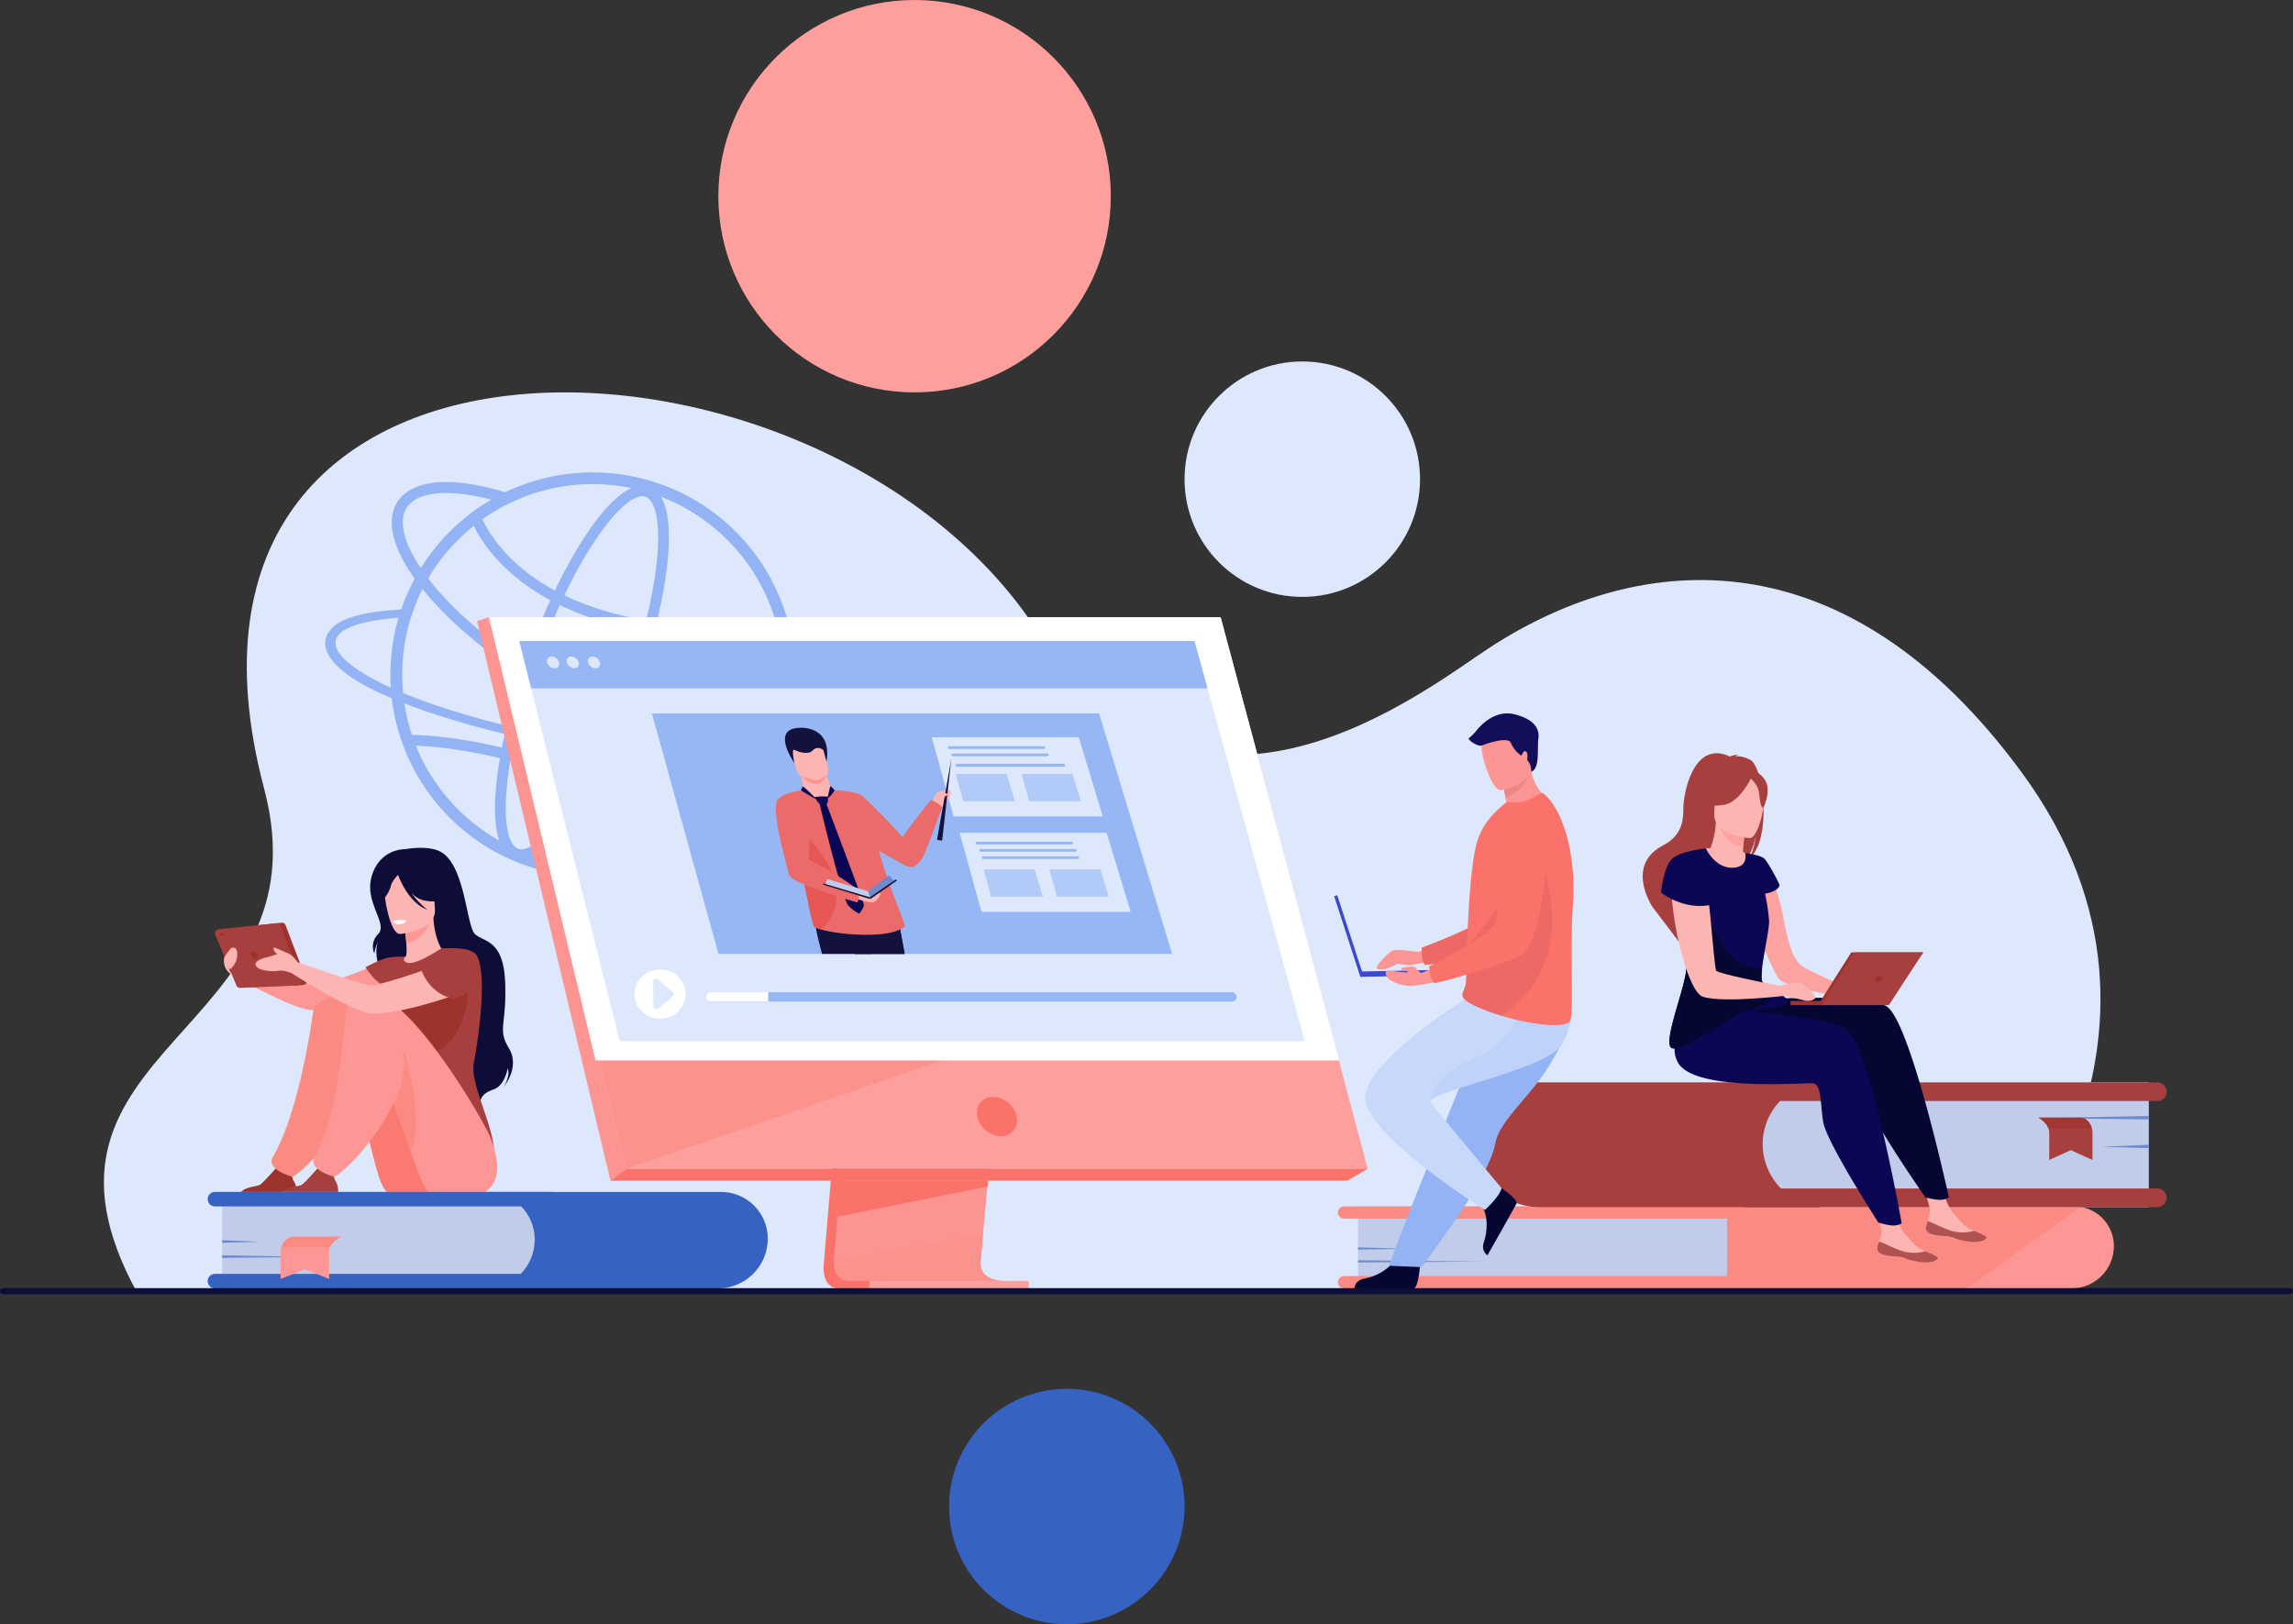 <svg xmlns="http://www.w3.org/2000/svg" xmlns:xlink="http://www.w3.org/1999/xlink" width="964" height="683" viewBox="0 0 964 683">
  <rect x="0" y="0" width="964" height="683" fill="#333333" stroke="none"/>
  <defs>
    <clipPath id="clip-path">
      <path id="Path_180" data-name="Path 180" d="M848.646,411.418H657.914l-21.6-78.066-1.653-5.987-1.414-5.1L629.93,310.29H817.917l3.637,11.973,1.545,5.1,1.823,5.987Z" transform="translate(-629.93 -310.29)" fill="none"/>
    </clipPath>
  </defs>
  <g id="Group_1" data-name="Group 1" transform="translate(-8 -228)">
    <g id="Layer_2" data-name="Layer 2" transform="translate(8 484.984)">
      <g id="Слой_2" data-name="Слой 2" transform="translate(0 -91.984)">
        <path id="Path_1" data-name="Path 1" d="M889.779,378.115s100.176-104.784,16.942-218.223C832.864,59.237,746.75,66.14,683.568,106.967c-26.91,17.4-124.3,96.439-190.333-5.978C403.176-38.669,110.848-48.263,167.76,166.621,195.305,270.6,57.512,274.388,114.246,378.337Z" transform="translate(-56.721 -0.016)" fill="#dde8fd"/>
        <g id="girl_2" data-name="girl 2" transform="translate(90.374 191.515)">
          <path id="Path_2" data-name="Path 2" d="M292.164,545s-28.115,12.248-33.218,12.025-36.547-9.572-36.547-9.572l.8,5.377s24.271,13.958,32.753,14.747c8.354.779,36.914-7.5,39.67-9.246S300.177,546.74,292.164,545Z" transform="translate(-216.013 -499.407)" fill="#fc9796"/>
          <path id="Path_3" data-name="Path 3" d="M372.806,440.722s10.372-1.974,15.538,1.8c9.357,6.835,9.859,30.39,13.365,33.9s11.96,2.01,12.713,20.174-3.368,19.674,1.54,27.784-2.075,16.22-2.075,16.22,2.859-4.473,1.631-7.7c0,0-1.192,7.125-5.716,8.8s-5.2,2.9-5.923,5.347c0,0-38.631-19.8-38.674-33.836s-7.6-27.949-3.89-34.031a13.462,13.462,0,0,0-1.857,5.492,7.239,7.239,0,0,1,1.631-8.241c3.863-3.972-4.529-12.182-3.284-21.719C358.662,448.166,363.252,440.987,372.806,440.722Z" transform="translate(-292.435 -440.206)" fill="#0d0d38"/>
          <path id="Path_4" data-name="Path 4" d="M374.89,537.386a27.043,27.043,0,0,0,9.45,4.025c14.571,3.368,20.153-8.945,22.25-17.4a12.518,12.518,0,0,0-4.938-1.519c-1.053-.126-2.175-.2-3.076-.252-1.636-1.252-4.073-6.383-4.612-14.357l-.687.183L381.8,511.2s.526,3.65.783,7.1c.2,2.7.231,5.278-.278,5.912-.9.2-1.431.322-1.431.322h0a73.926,73.926,0,0,0-5.978,12.848Z" transform="translate(-302.159 -478.436)" fill="#fdb5b4"/>
          <path id="Path_5" data-name="Path 5" d="M390.77,511.491s.526,3.646.783,7.1c6.524-.652,9.524-6.844,10.7-10.242Z" transform="translate(-311.13 -478.702)" fill="#fc9796"/>
          <path id="Path_6" data-name="Path 6" d="M377.953,489.049s15.44-.87,14.766-10.442.871-16.189-9.028-16.053-11.542,3.938-12.095,7.2S373.908,489.022,377.953,489.049Z" transform="translate(-300.257 -452.831)" fill="#fdb5b4"/>
          <path id="Path_7" data-name="Path 7" d="M368.852,461.815c2.175-3.046,4.024-2.554,5.1-1.74A10.835,10.835,0,0,1,387.97,461.3a18.4,18.4,0,0,0,6.782,10.411s-2.684,1.936-9.284.735a11.04,11.04,0,0,1-5.508-3.246,36.077,36.077,0,0,0,6.73,7.1c-8-3.024-11.878-13.564-12.269-14.68-.871.913-2.611,2.884-3.046,4.722-.591,2.5-3.154,6.413-4.636,6.348C366.742,472.688,365.589,466.4,368.852,461.815Z" transform="translate(-297.443 -450.279)" fill="#0d0d38"/>
          <path id="Path_8" data-name="Path 8" d="M398.763,585.332c1.4-7.125,5.939-35.607,1.4-44.769-1.631-3.293-8.04-3.589-15.071-3.3-2.175,1.414-10.525,6.748-13.944,6.1l-.191-.044c-1.614-.4-2.219-1.536-.871-2.51a30.667,30.667,0,0,0-7.805.478c-2.441.461-9.028,3.867-9.028,3.867s3.315,5.991,8.21,8.062c-.831,7.439.4,10.72,8.123,27.905,6.524,14.523-.87,27.6-.87,27.6s38.391,30.89,38.609,15.149C407.462,612.019,396.984,594.443,398.763,585.332Z" transform="translate(-289.934 -494.987)" fill="#a83f3f"/>
          <path id="Path_9" data-name="Path 9" d="M337.726,669.078a7.136,7.136,0,0,1-5.134-3.124l-.591-.892c-4.351-6.617-6.1-26.874-15.9-48.459-2.4-5.268-10.988-6.2-13.34-12.143,0,0-5.769-19.252,11.043-19.822s45.022,53.568,45.465,59.248C359.7,649.382,370.378,672.759,337.726,669.078Z" transform="translate(-260.87 -521.795)" fill="#fa7970"/>
          <path id="Path_10" data-name="Path 10" d="M230.82,761.587h23.929s.9-3.816-.675-6.413c-1.392-2.3-.87-3.606.172-5.508a9.3,9.3,0,0,1-4.029.757,8.422,8.422,0,0,1-3.559-1.253c-1.03,1.174-5.438,6.169-6.818,7.161C238.272,757.459,231.3,757.058,230.82,761.587Z" transform="translate(-220.77 -614.748)" fill="#9e332e"/>
          <path id="Path_11" data-name="Path 11" d="M405.1,562.11s3.115,28.329-17.084,34.267-25.926-26.066-9.623-28.367A157.051,157.051,0,0,0,405.1,562.11Z" transform="translate(-298.785 -509.072)" fill="#9e332e"/>
          <path id="Path_12" data-name="Path 12" d="M279.958,589.213c-1.441,10.8-7.065,44.887-16.99,61.52-3.2,5.36,8.062,8.367,8.123,8.354,1.51-.4,4.025-2.8,5.186-3.846,8.058-7.262,24.411-27.824,24.411-44.3,0-8.036.139-23.386-5.7-27.288C291.374,581.237,280.528,584.923,279.958,589.213Z" transform="translate(-238.608 -520.808)" fill="#fb8a82"/>
          <path id="Path_13" data-name="Path 13" d="M370.571,667.041s-.871-1.235-2.432-3.576c-1.841-2.785-3.877-8.266-6.348-15.3-2.611-7.4-5.656-16.459-9.52-25.9-1.188-2.919-2.449-5.869-3.789-8.815-2.393-5.256-8.98-4.529-11.312-10.468,0,0-9.137-20.592,7.666-21.162s48.728,55.09,50.586,60.476C397.419,648.189,407.222,672.693,370.571,667.041Z" transform="translate(-279.449 -520.201)" fill="#fc9796"/>
          <path id="Path_14" data-name="Path 14" d="M271.18,761.587h23.929s.9-3.816-.675-6.413c-1.392-2.3-.87-3.606.172-5.508a9.292,9.292,0,0,1-4.029.757,8.424,8.424,0,0,1-3.559-1.253c-1.03,1.174-5.438,6.169-6.818,7.161C278.633,757.458,271.663,757.058,271.18,761.587Z" transform="translate(-243.57 -614.748)" fill="#a83f3f"/>
          <path id="Path_15" data-name="Path 15" d="M384.64,679.985c-2.611-7.4-5.656-16.459-9.52-25.9,1.005-7.157,3.172-13.418,6.818-15.941C381.928,638.136,390.77,665.523,384.64,679.985Z" transform="translate(-302.289 -552.024)" fill="#fb8a82"/>
          <path id="Path_16" data-name="Path 16" d="M316.729,589.023c-1.441,10.8-3.48,45.653-13.392,62.285-3.2,5.36,8.062,8.367,8.123,8.354,1.51-.4,4.025-2.8,5.186-3.846,8.058-7.262,24.412-27.823,24.412-44.3,0-8.036-9.432-22.742-15.276-26.644a5.878,5.878,0,0,0-9.054,4.155Z" transform="translate(-261.414 -521.384)" fill="#fc9796"/>
          <path id="Path_17" data-name="Path 17" d="M213.991,515.189l24.5-2.611a1.584,1.584,0,0,1,1.645,1.01l8.767,23.033a1.584,1.584,0,0,1-1.414,2.14l-24.312.979a1.584,1.584,0,0,1-1.523-.97L212.7,517.355a1.58,1.58,0,0,1,1.292-2.167Z" transform="translate(-210.466 -481.086)" fill="#9e332e"/>
          <path id="Path_18" data-name="Path 18" d="M209.116,515.7l24.5-2.611a1.584,1.584,0,0,1,1.645,1.01l8.767,23.033a1.58,1.58,0,0,1-1.414,2.14l-24.329,1a1.58,1.58,0,0,1-1.523-.97l-8.919-21.415a1.584,1.584,0,0,1,1.275-2.184Z" transform="translate(-207.719 -481.374)" fill="#a83f3f"/>
          <path id="Path_19" data-name="Path 19" d="M242.021,541.887a1.007,1.007,0,0,1,.944-1.488A2.354,2.354,0,0,1,245,541.887a1.007,1.007,0,0,1-.944,1.488A2.354,2.354,0,0,1,242.021,541.887Z" transform="translate(-227.041 -496.808)" fill="#9e332e"/>
          <path id="Path_20" data-name="Path 20" d="M212.542,523.159a.5.5,0,0,1,.465-.731,1.157,1.157,0,0,1,1,.731.5.5,0,0,1-.465.731A1.157,1.157,0,0,1,212.542,523.159Z" transform="translate(-210.411 -486.655)" fill="#9e332e"/>
          <path id="Path_21" data-name="Path 21" d="M334.3,540.347s-33.936,12.5-39.057,12.244c-3.3-.166-30.707-9.8-30.707-9.8s-2.032-3.128-4.242-3.777c0,0-3.915-1.788-5.012-2.123s-.87,0-.557,1.062a3.863,3.863,0,0,0,1.353,1.514c-1.871.515-3.724,1.214-4.586,1.38-1.449.278-5.569,1.614-4.351,3.619s6.9,2.449,9.357,2.005,5.569.979,5.569.979,26.679,17.146,34.014,17.064c14.479-.166,38.914-9.054,41.672-10.8S342.309,542.087,334.3,540.347Z" transform="translate(-229.865 -494.753)" fill="#fdb5b4"/>
          <path id="Path_22" data-name="Path 22" d="M216.609,540.683s2.458-3.885,3.262-4.046c2.449-.482,2.449,2.741,1.932,4.825-.557,2.232-2.445,4.351-2.967,4.155S216.03,542.724,216.609,540.683Z" transform="translate(-212.689 -494.655)" fill="#fdb5b4"/>
          <path id="Path_23" data-name="Path 23" d="M216.441,547.77A6.524,6.524,0,0,0,219.8,554.4Z" transform="translate(-212.612 -500.972)" fill="#fdb5b4"/>
          <path id="Path_24" data-name="Path 24" d="M379.66,510.3s1.459-.579,5.569-.244c0,0-.217,1.6-3.246,1.74a2.415,2.415,0,0,1-2.323-1.5Z" transform="translate(-304.853 -479.606)" fill="#fff"/>
          <path id="Path_25" data-name="Path 25" d="M407.54,550.1s3.046,9.615,13.487,11.8c0,0,17.224-5.308,8.649-17.042C429.659,544.861,421.179,538.562,407.54,550.1Z" transform="translate(-320.603 -498.359)" fill="#a83f3f"/>
        </g>
        <path id="Path_26" data-name="Path 26" d="M382.217,162.364c0-.97,0-1.967.044-2.937a81.007,81.007,0,0,1,3.672-21.24c-1.814.065-3.564.172-5.247.278a82.666,82.666,0,0,0-3.193,17.96c-.131,1.814-.2,3.629-.217,5.46v.474c0,1.836.065,3.672.172,5.482,1.662.779,3.368,1.51,5.16,2.245-.172-1.74-.3-3.48-.343-5.221C382.239,164.031,382.217,163.208,382.217,162.364Zm158.45-33.091A85.16,85.16,0,0,0,429.209,84.025c-1.253.539-2.506,1.1-3.711,1.683-2.005.97-3.994,2.005-5.9,3.128a83.6,83.6,0,0,0-17.4,13.426c-1.1,1.079-2.175,2.2-3.194,3.368-1.3,1.422-2.528,2.919-3.711,4.425a85.626,85.626,0,0,0-5.268,7.536c-.9,1.445-1.74,2.937-2.567,4.425-1.275,2.354-2.419,4.786-3.48,7.275-.8,1.879-1.51,3.755-2.175,5.656-.409,1.166-.779,2.332-1.123,3.52a82.672,82.672,0,0,0-3.193,17.96c-.131,1.814-.2,3.629-.217,5.46v.474c0,1.836.065,3.672.172,5.482.086,1.488.24,2.981.409,4.464a83.158,83.158,0,0,0,6.1,23.142,85.057,85.057,0,0,0,156.362.805c.109-.258.235-.539.343-.8.474-1.123.926-2.245,1.34-3.368a85.187,85.187,0,0,0-1.34-62.82Zm-4.49,64.156a.12.12,0,0,1-.044.109c-.539,1.253-1.1,2.5-1.706,3.733a80.158,80.158,0,0,1-145.928-3.73,78.728,78.728,0,0,1-5.352-19.082c-.24-1.445-.409-2.893-.539-4.351-.172-1.74-.3-3.48-.343-5.221,0-.844-.044-1.662-.044-2.506,0-.97,0-1.967.044-2.937a81.005,81.005,0,0,1,3.672-21.24c.366-1.166.757-2.31,1.188-3.454s.87-2.375,1.384-3.541c.713-1.641,1.445-3.262,2.245-4.834s1.553-2.981,2.4-4.425a80.416,80.416,0,0,1,8.062-11.39c1.253-1.466,2.545-2.893,3.915-4.273l.561-.561a80.118,80.118,0,0,1,20.625-14.943c1.575-.8,3.172-1.532,4.812-2.223.435-.2.871-.366,1.3-.539A80.158,80.158,0,0,1,536.177,193.428Z" transform="translate(-213.129 -43.692)" fill="#93b3f4"/>
        <path id="Path_27" data-name="Path 27" d="M520.9,254.055l-6.583-.152c2.114,2.741,2.611,5.268,1.275,7.4s-4.464,3.972-9.175,5.329a53.427,53.427,0,0,1-5.83,1.34,132.59,132.59,0,0,1-21.349,1.74c-21.24.258-47.624-2.632-74.258-8.1a360.791,360.791,0,0,1-48.4-13.253c-2.114-.757-4.168-1.531-6.13-2.31-1.166-.435-2.31-.927-3.434-1.4-1.792-.735-3.48-1.466-5.16-2.245-1.166-.515-2.289-1.058-3.389-1.6-15.306-7.469-22.3-14.68-19.17-19.8,2.528-4.146,11.721-6.961,25.8-7.984,1.683-.109,3.434-.217,5.247-.278.366-1.166.757-2.31,1.188-3.454-1.836.044-3.606.13-5.312.217-17.746,1.058-27.244,4.181-30.7,9.837-4.016,6.583,1.466,15.419,19.017,24.011,2.419,1.188,5.007,2.354,7.726,3.52,1.706.713,3.48,1.422,5.291,2.136l2.528.97q3.107,1.168,6.37,2.31a377.5,377.5,0,0,0,46.583,12.522c23.855,4.877,47.559,7.771,67.828,8.266,2.981.086,5.874.086,8.68.065a154.343,154.343,0,0,0,19.3-1.3c2.093-.278,4.059-.627,5.9-1.014,8.658-1.793,14.357-4.6,16.624-8.31C522.929,259.929,522.731,257.079,520.9,254.055Z" transform="translate(-177.537 -118.241)" fill="#93b3f4"/>
        <path id="Path_28" data-name="Path 28" d="M520.89,182.681a4.629,4.629,0,0,1-.265.435c-2.611,4.134-8.423,6.267-16.594,6.267a67.382,67.382,0,0,1-13.248-1.479c-16.1-3.262-35.08-11.451-53.514-23.059-18.114-11.418-33.5-24.756-43.39-37.643l-.509-.67q-1.41-1.866-2.611-3.681c-7.222-10.721-9.393-19.813-5.935-25.3,2.611-4.134,8.423-6.267,16.593-6.267a67.413,67.413,0,0,1,13.248,1.479q2.785.566,5.682,1.3,3.3.87,6.713,1.974,2.367-1.2,4.83-2.232c.435-.183.871-.366,1.3-.539q-3.533-1.227-6.97-2.289c-3.659-1.116-7.222-2.032-10.66-2.728C398.216,84.731,385.9,87.163,380.9,95.1c-4.759,7.555-2.175,18.922,7.279,32.193q.722,1.018,1.5,2.045.87,1.153,1.8,2.31c10.242,12.8,25.513,25.9,43.334,37.13,18.891,11.9,38.443,20.314,55.054,23.685a71.793,71.793,0,0,0,14.153,1.575c9.907,0,17.007-2.859,20.51-8.428a14.554,14.554,0,0,0,1.41-2.919Z" transform="translate(-213.867 -48.973)" fill="#93b3f4"/>
        <path id="Path_29" data-name="Path 29" d="M489.392,247.54a8.44,8.44,0,0,1-2.884-.5c-14.588-5.291-7.831-48.45,5.908-86.371,12.743-35.093,33.274-70.6,47.95-70.6a8.442,8.442,0,0,1,2.884.5c8.31,3.015,8.815,17.882,7.775,29.82-1.388,15.959-6.248,36.042-13.687,56.559C524.62,212.018,504.063,247.54,489.392,247.54ZM540.365,94.582c-9.228,0-28.567,25.848-43.712,67.606-7.309,20.148-12.078,39.827-13.435,55.4-1.459,16.759,1.536,24,4.825,25.2a3.889,3.889,0,0,0,1.349.227c9.228,0,28.567-25.848,43.712-67.606,7.3-20.148,12.082-39.823,13.431-55.4,1.459-16.759-1.536-24-4.825-25.2a3.915,3.915,0,0,0-1.344-.227Z" transform="translate(-270.219 -50.895)" fill="#93b3f4"/>
        <path id="Path_30" data-name="Path 30" d="M562.629,169.237a196.979,196.979,0,0,1-44.352-4.62c-15.854-3.681-29.485-9.572-40.515-17.455-18.982-13.6-23.647-28.384-23.834-29.007l4.307-1.3c.044.139,4.55,14.179,22.463,26.883,16.646,11.808,48.576,24.856,106.158,19.935l.383,4.49Q574.476,169.237,562.629,169.237Z" transform="translate(-256.437 -66.019)" fill="#93b3f4"/>
        <path id="Path_31" data-name="Path 31" d="M510.442,378.666a223.811,223.811,0,0,0-83.186-38.631c-22.219-5.055-37.094-4.582-37.242-4.573l-.148-4.486c.627-.021,15.619-.5,38.4,4.686a228.181,228.181,0,0,1,84.874,39.413Z" transform="translate(-220.246 -186.971)" fill="#93b3f4"/>
        <path id="Path_32" data-name="Path 32" d="M1831.437,803.458a17.78,17.78,0,0,1-17.777,17.777H1668.8V786.76h145.94a16.672,16.672,0,0,1,16.694,16.7Z" transform="translate(-942.747 -444.468)" fill="#fc9796"/>
        <path id="Path_33" data-name="Path 33" d="M1494.272,803.807a17.378,17.378,0,0,1-5.047,12.276l-.053.052a17.376,17.376,0,0,1-12.33,5.1H1312.26V786.76h164.968a17.046,17.046,0,0,1,17.045,17.045Z" transform="translate(-741.329 -444.468)" fill="#c0ccea"/>
        <path id="Path_34" data-name="Path 34" d="M1496.967,856.73a2.581,2.581,0,0,1-2.575,2.58H1295.425a2.58,2.58,0,0,1,0-5.16H1494.4a2.581,2.581,0,0,1,2.57,2.581Z" transform="translate(-730.363 -482.537)" fill="#fb8a82"/>
        <path id="Path_35" data-name="Path 35" d="M1496.967,789.33a2.58,2.58,0,0,1-2.575,2.58H1295.425a2.58,2.58,0,0,1,0-5.16H1494.4a2.581,2.581,0,0,1,2.57,2.581Z" transform="translate(-730.363 -444.462)" fill="#fb8a82"/>
        <path id="Path_36" data-name="Path 36" d="M1312.26,826.38l22.067.583-22.067.348Z" transform="translate(-741.329 -466.85)" fill="#6d89cf"/>
        <path id="Path_37" data-name="Path 37" d="M1312.26,838.82l52.5.579-52.5.348Z" transform="translate(-741.329 -473.878)" fill="#6d89cf"/>
        <path id="Path_38" data-name="Path 38" d="M1817.427,786.973,1769.8,821.235h-101V786.76h145.94a16.867,16.867,0,0,1,2.687.213Z" transform="translate(-942.747 -444.468)" fill="#fb8a82"/>
        <path id="Path_39" data-name="Path 39" d="M568.548,813.36H472.07V772.82h97.757a19.633,19.633,0,0,1,19.631,19.649v.008A20.91,20.91,0,0,1,568.548,813.36Z" transform="translate(-266.684 -436.593)" fill="#3662c1"/>
        <path id="Path_40" data-name="Path 40" d="M214.73,772.82H326.057A20.044,20.044,0,0,1,346.1,792.863h0a20.5,20.5,0,0,1-20.488,20.5H214.73Z" transform="translate(-121.306 -436.593)" fill="#c0ccea"/>
        <path id="Path_41" data-name="Path 41" d="M345.007,858.1H203.736a3.045,3.045,0,0,1-3.046-3.045h0a3.046,3.046,0,0,1,3.046-3.05H345.007a3.046,3.046,0,0,1,3.046,3.046h0a3.046,3.046,0,0,1-3.046,3.049Z" transform="translate(-113.375 -481.323)" fill="#3662c1"/>
        <path id="Path_42" data-name="Path 42" d="M345.007,778.851H203.736a3.046,3.046,0,0,1-3.046-3.046h0a3.046,3.046,0,0,1,3.046-3.046H345.007a3.046,3.046,0,0,1,3.046,3.046h0a3.046,3.046,0,0,1-3.046,3.046Z" transform="translate(-113.375 -436.558)" fill="#3662c1"/>
        <path id="Path_43" data-name="Path 43" d="M214.73,819.42l15.928.679-15.928.414Z" transform="translate(-121.306 -462.918)" fill="#6d89cf"/>
        <path id="Path_44" data-name="Path 44" d="M214.73,834.04l37.891.679-37.891.414Z" transform="translate(-121.306 -471.177)" fill="#6d89cf"/>
        <path id="Path_45" data-name="Path 45" d="M810.724,435.07,795.932,610.918s-1.545,10.66,6.378,10.677c13.049.03,64.887,0,64.887,0s-9.811-2.219-9.694-7.211c.139-5.886,17.285-180.991,17.285-180.991Z" transform="translate(-449.573 -244.84)" fill="#fa7269"/>
        <path id="Path_46" data-name="Path 46" d="M876.952,614.283c-2.562,0-52.088.161-64.787,0-5.535-.07-6.5-4.921-6.548-8.058a15.753,15.753,0,0,1,.172-2.611l.383-4.569.979-11.651.868-10.29,1.116-13.226.936-11.16L820.577,427.76l64.074-1.662s-7.222,73.275-12.33,126.607c-.57,5.943-1.116,11.643-1.614,16.968q-.244,2.55-.47,4.979c-.474,5.047-.9,9.68-1.288,13.774-.2,2.175-.383,4.159-.549,6-.652,7.191-1.035,11.786-1.04,12.661a7.39,7.39,0,0,0,.126,1.423C868.537,614.1,875.985,614.283,876.952,614.283Z" transform="translate(-455.112 -240.717)" fill="#fc9492"/>
        <path id="Path_47" data-name="Path 47" d="M472.45,217.31l36.024,144.7,4.934,19.818,16.774,67.4H841.9L780.057,217.31Z" transform="translate(-266.899 -122.771)" fill="#fc9f9d"/>
        <path id="Path_48" data-name="Path 48" d="M465.965,217.31l-4.995,1.662L517.06,454.26l6.639-5.03Z" transform="translate(-260.414 -122.771)" fill="#fc9492"/>
        <path id="Path_49" data-name="Path 49" d="M589.89,755.4h309.8l8.554-5.03H596.534Z" transform="translate(-333.244 -423.91)" fill="#fa7269"/>
        <rect id="Rectangle_3" data-name="Rectangle 3" width="67.076" height="3.189" transform="translate(432.517 376.824) rotate(180)" fill="#fc9f9d"/>
        <path id="Path_50" data-name="Path 50" d="M826.151,406.494,775.57,220.378H471.3V217.31H779.4L829.82,406.079Z" transform="translate(-266.249 -122.771)" fill="#fc9f9d"/>
        <path id="Path_51" data-name="Path 51" d="M872.57,761.93l-.348,2.436L809.14,777.114l.866-10.294.413-4.893Z" transform="translate(-457.104 -430.44)" fill="#fa7269"/>
        <path id="Path_52" data-name="Path 52" d="M876.956,832.857c-2.563,0-52.087.161-64.787,0-5.535-.069-6.5-4.921-6.548-8.057L868.4,813c-.652,7.191-1.035,11.786-1.04,12.661a7.388,7.388,0,0,0,.126,1.422C868.541,832.674,875.989,832.857,876.956,832.857Z" transform="translate(-455.115 -459.291)" fill="#fb928b"/>
        <path id="Path_53" data-name="Path 53" d="M720.3,615.9,583.366,662.852l-16.776-67.4Z" transform="translate(-320.081 -336.392)" fill="#fb928b"/>
        <path id="Path_54" data-name="Path 54" d="M472.45,217.31H780.057L829.969,403.7h-312.7Z" transform="translate(-266.899 -122.771)" fill="#fff"/>
        <path id="Path_55" data-name="Path 55" d="M960.682,689.137a10.511,10.511,0,0,0-9.885-8.266c-4.573,0-7.555,3.707-6.669,8.266a10.541,10.541,0,0,0,9.885,8.266C958.585,697.4,961.57,693.709,960.682,689.137Z" transform="translate(-533.273 -384.648)" fill="#fa7269"/>
        <path id="Path_56" data-name="Path 56" d="M832.006,408.586H543.99L511.368,278.651l-2.5-9.963-2.137-8.5L501.74,240.26H785.6l5.494,19.927,2.345,8.5,2.747,9.963Z" transform="translate(-283.445 -135.736)" fill="#dde8fd"/>
        <path id="Path_57" data-name="Path 57" d="M791.1,260.187H506.739l-5-19.927H785.6Z" transform="translate(-283.445 -135.736)" fill="#97b6f4"/>
        <path id="Path_58" data-name="Path 58" d="M528.627,257.763a1.889,1.889,0,0,1,1.871-2.49,3.4,3.4,0,0,1,3.111,2.49,1.889,1.889,0,0,1-1.871,2.49A3.4,3.4,0,0,1,528.627,257.763Z" transform="translate(-298.589 -144.216)" fill="#dde8fd"/>
        <path id="Path_59" data-name="Path 59" d="M547.647,257.763a1.889,1.889,0,0,1,1.871-2.49,3.4,3.4,0,0,1,3.111,2.49,1.889,1.889,0,0,1-1.871,2.49A3.4,3.4,0,0,1,547.647,257.763Z" transform="translate(-309.334 -144.216)" fill="#dde8fd"/>
        <path id="Path_60" data-name="Path 60" d="M568.137,257.763a1.889,1.889,0,0,1,1.871-2.49,3.4,3.4,0,0,1,3.111,2.49,1.889,1.889,0,0,1-1.871,2.49A3.4,3.4,0,0,1,568.137,257.763Z" transform="translate(-320.91 -144.216)" fill="#dde8fd"/>
        <ellipse id="Ellipse_1" data-name="Ellipse 1" cx="10.751" cy="10.412" rx="10.751" ry="10.412" transform="translate(266.736 242.591)" fill="#fff"/>
        <path id="Path_61" data-name="Path 61" d="M633.172,567.024l6.175,5.343a1.149,1.149,0,0,1,0,1.74l-6.1,5.121a1.218,1.218,0,0,1-2.01-.87l-.1-10.464a1.218,1.218,0,0,1,2.032-.87Z" transform="translate(-356.546 -320.157)" fill="#dde8fd"/>
        <path id="Path_62" data-name="Path 62" d="M905.13,581.764a1.975,1.975,0,0,1-1.962,1.963H683.773a1.962,1.962,0,0,1,0-3.916h219.4a1.975,1.975,0,0,1,1.957,1.953Z" transform="translate(-385.246 -327.557)" fill="#97b6f4"/>
        <path id="Path_63" data-name="Path 63" d="M708.194,579.79v3.915H683.773a1.962,1.962,0,0,1,0-3.916Z" transform="translate(-385.246 -327.545)" fill="#fff"/>
        <path id="Path_64" data-name="Path 64" d="M848.646,411.418H657.914l-21.6-78.066-1.653-5.987-1.414-5.1L629.93,310.29H817.917l3.637,11.973,1.545,5.1,1.823,5.987Z" transform="translate(-355.863 -175.298)" fill="#97b6f4"/>
        <path id="Path_65" data-name="Path 65" d="M972.239,366.668H909.532L902.427,341l-.543-1.974-.464-1.674-1.092-3.933h61.81l1.195,3.933.509,1.679.6,1.974Z" transform="translate(-508.619 -188.364)" fill="#dde8fd"/>
        <path id="Path_66" data-name="Path 66" d="M948.414,380.249H926.669l-2.463-8.9-.187-.687-.161-.579-.379-1.366h21.432l.413,1.366.179.579.2.687Z" transform="translate(-521.697 -208.306)" fill="#97b6f4" opacity="0.6"/>
        <path id="Path_67" data-name="Path 67" d="M1012.04,380.249H990.3l-2.463-8.9-.192-.687-.161-.579-.374-1.366h21.427l.418,1.366.172.579.209.687Z" transform="translate(-557.643 -208.306)" fill="#97b6f4" opacity="0.6"/>
        <path id="Path_68" data-name="Path 68" d="M956.271,343.181H916.536a.566.566,0,0,1-.566-.566h0a.57.57,0,0,1,.566-.566h39.739a.57.57,0,0,1,.566.566h0a.566.566,0,0,1-.57.566Z" transform="translate(-517.454 -193.24)" fill="#97b6f4"/>
        <path id="Path_69" data-name="Path 69" d="M959.659,350.2H919.912a.566.566,0,0,1-.566-.566h0a.566.566,0,0,1,.566-.566h39.747a.57.57,0,0,1,.566.566h0A.57.57,0,0,1,959.659,350.2Z" transform="translate(-519.363 -197.206)" fill="#97b6f4"/>
        <path id="Path_70" data-name="Path 70" d="M968.859,360.231H924.12a.64.64,0,0,1-.64-.635h0a.64.64,0,0,1,.64-.635h44.739a.64.64,0,0,1,.635.635h0A.64.64,0,0,1,968.859,360.231Z" transform="translate(-521.697 -202.793)" fill="#97b6f4"/>
        <path id="Path_71" data-name="Path 71" d="M999.174,458.917H936.462l-7.1-25.668-.549-1.974-.461-1.675-1.092-3.938h61.81l1.2,3.938.509,1.675.6,1.974Z" transform="translate(-523.832 -240.478)" fill="#dde8fd"/>
        <path id="Path_72" data-name="Path 72" d="M975.344,472.5H953.6l-2.463-8.9-.191-.679-.161-.583-.379-1.366h21.432l.414,1.366.179.583.209.679Z" transform="translate(-536.911 -260.42)" fill="#97b6f4" opacity="0.6"/>
        <path id="Path_73" data-name="Path 73" d="M1038.969,472.5h-21.745l-2.462-8.9-.187-.679-.161-.583-.379-1.366h21.432l.413,1.366.172.583.208.679Z" transform="translate(-572.856 -260.42)" fill="#97b6f4" opacity="0.6"/>
        <path id="Path_74" data-name="Path 74" d="M983.205,435.431H943.466a.57.57,0,0,1-.566-.566h0a.57.57,0,0,1,.566-.566h39.739a.566.566,0,0,1,.566.566h0a.57.57,0,0,1-.566.566Z" transform="translate(-532.668 -245.354)" fill="#97b6f4"/>
        <path id="Path_75" data-name="Path 75" d="M986.585,442.461H946.846a.57.57,0,0,1-.566-.566h0a.566.566,0,0,1,.566-.566h39.739a.566.566,0,0,1,.566.566h0a.566.566,0,0,1-.566.566Z" transform="translate(-534.577 -249.325)" fill="#97b6f4"/>
        <path id="Path_76" data-name="Path 76" d="M989.055,449.531H949.316a.566.566,0,0,1-.566-.566h0a.57.57,0,0,1,.566-.566h39.739a.57.57,0,0,1,.566.566h0A.566.566,0,0,1,989.055,449.531Z" transform="translate(-535.973 -253.32)" fill="#97b6f4"/>
        <path id="Path_77" data-name="Path 77" d="M296.584,816.069s-3.48,1.662-4.612,4.4A4.485,4.485,0,0,0,291.61,822c-.191,3.633,0,11.855,0,11.855l-10.229-4.11-10.2,4.111V822.705a7.109,7.109,0,0,1,2.5-5.5,4.472,4.472,0,0,1,2.828-1.14Z" transform="translate(-153.195 -461.025)" fill="#fc9796"/>
        <path id="Path_78" data-name="Path 78" d="M296.96,816.07s-3.48,1.662-4.612,4.4l-20.5.165a6.1,6.1,0,0,1,5.034-4.559Z" transform="translate(-153.574 -461.026)" fill="#fb8a82"/>
        <path id="Path_79" data-name="Path 79" d="M0,0H117.992a27.053,27.053,0,0,1,27.053,27.053h0a25.4,25.4,0,0,1-25.4,25.4H0Z" transform="translate(765.041 342.597) rotate(180)" fill="#a83f3f"/>
        <path id="Path_80" data-name="Path 80" d="M1729.8,719.351h135.8V666.89H1729.2a25.934,25.934,0,0,0-25.934,25.934h0a26.539,26.539,0,0,0,26.527,26.527Z" transform="translate(-962.219 -376.75)" fill="#c0ccea"/>
        <path id="Path_81" data-name="Path 81" d="M1679.165,777.291h174.2a3.916,3.916,0,0,0,3.915-3.915h0a3.915,3.915,0,0,0-3.915-3.915h-174.2a3.915,3.915,0,0,0-3.916,3.915h0a3.916,3.916,0,0,0,3.915,3.915Z" transform="translate(-946.39 -434.695)" fill="#a83f3f"/>
        <path id="Path_82" data-name="Path 82" d="M1679.165,674.752h174.2a3.915,3.915,0,0,0,3.915-3.915h0a3.915,3.915,0,0,0-3.915-3.915h-174.2a3.916,3.916,0,0,0-3.916,3.915h0a3.916,3.916,0,0,0,3.915,3.915Z" transform="translate(-946.39 -376.767)" fill="#a83f3f"/>
        <path id="Path_83" data-name="Path 83" d="M2050.806,727.17l-19.676.884,19.678.531Z" transform="translate(-1147.436 -410.803)" fill="#6d89cf"/>
        <path id="Path_84" data-name="Path 84" d="M2015.571,699.42l-46.818.883,46.818.531Z" transform="translate(-1112.196 -395.127)" fill="#6d89cf"/>
        <path id="Path_85" data-name="Path 85" d="M1969.86,701s3.09,1.662,4.111,4.4a4.923,4.923,0,0,1,.322,1.532c.172,3.633,0,11.855,0,11.855l9.137-4.111,9.1,4.111V707.661a7.5,7.5,0,0,0-2.232-5.5,3.772,3.772,0,0,0-2.539-1.161Z" transform="translate(-1112.823 -396.019)" fill="#a83f3f"/>
        <path id="Path_86" data-name="Path 86" d="M1969.86,701s3.09,1.662,4.111,4.4l18.273.161s-.718-3.915-4.49-4.559Z" transform="translate(-1112.823 -396.019)" fill="#a03732"/>
        <path id="Path_87" data-name="Path 87" d="M1356.082,532.14s-6.524,3.7-8.34,3.7-8.984-1.384-10.981-.366-5.608,5.125-6.287,6.465c-1.218,2.411,4.908,1.344,7.8-.709a1.828,1.828,0,0,1,1.449-.3c1.5.326,4.616.892,6.117.335,2.023-.749,12.678-1.58,12.678-1.58Z" transform="translate(-751.529 -300.626)" fill="#fc9593"/>
        <path id="Path_88" data-name="Path 88" d="M1336.518,834.965s-.7,11.312-2.889,11.477h-11.1l-13.8-.078s.091-3.324,4.121-4.029,10.786-3.537,13.231-8.871C1328.654,827.877,1336.518,834.965,1336.518,834.965Z" transform="translate(-739.334 -469.64)" fill="#060632"/>
        <path id="Path_89" data-name="Path 89" d="M1430.161,407.44s-6.735,48.006-17.942,52.309c-5.516,2.123-29.907,6.93-37.12,7.4,0,0-1.767-1.435-1.336-7.27,0,0,25.552-9.38,29.188-14.483,5.4-7.592-3.354-31.021,3.424-38.152S1424.572,397.063,1430.161,407.44Z" transform="translate(-776.039 -226.39)" fill="#ed6966"/>
        <path id="Path_90" data-name="Path 90" d="M1410.029,612.024a84.159,84.159,0,0,1-6.6,9.443c-7.262,9.162-15.162,16.72-16.533,23.865a32.366,32.366,0,0,1-1.275,4.573c-.574,1.636-1.3,3.354-2.106,5.134a158.433,158.433,0,0,1-12.286,21.006c-7.954,11.782-15.427,21.615-15.427,21.615l-13.713-.583c.549-1.374,6.524-17.642,14.531-37.525l10.037-24.934,1.327-3.3c1.018-2.532,2.024-5.03,3-7.458l13.488-33.531s30.02-11.373,33.144-4C1420.193,592.4,1418.09,598.349,1410.029,612.024Z" transform="translate(-758.18 -329.833)" fill="#93b3f4"/>
        <path id="Path_91" data-name="Path 91" d="M1436.255,765.41s9.537,6.13,8.61,8.119c-.122.265-5.395,9.707-5.395,9.707l-6.8,12.019s-2.859-1.7-1.506-5.565,2.175-11.142-1.3-15.876C1426.229,768.821,1436.255,765.41,1436.255,765.41Z" transform="translate(-807.319 -432.406)" fill="#060632"/>
        <path id="Path_92" data-name="Path 92" d="M1369.466,675.432s5.96-5.256,7.014-9.114c0,0-24.56-29.428-29.889-36.024-.244-.3-.183-.635.139-1,4.025-4.534,48.728-13.753,54.55-22.841a28.162,28.162,0,0,0,3.772-8.7,20.919,20.919,0,0,0,.278-9.376l-44.63-1.3s-37.16,23.137-41.367,38.914S1369.466,675.432,1369.466,675.432Z" transform="translate(-745.191 -331.658)" fill="#c7d8fb"/>
        <path id="Path_93" data-name="Path 93" d="M1382.61,631.943c4.025-4.534,48.728-13.753,54.55-22.841a28.165,28.165,0,0,0,3.772-8.7v-5.656l-18.972-2.985s-5.378,16.533-21.318,22.759C1385.735,620.344,1382.9,630.66,1382.61,631.943Z" transform="translate(-781.071 -334.307)" fill="#bed2fa"/>
        <path id="Path_94" data-name="Path 94" d="M1442.79,382.152c9.028,2.332,24-6.03,24-6.03a22.2,22.2,0,0,1-7.967-12.486c-.109-.435-.209-.87-.3-1.331l-4.636-.983-6.9,6.181a59.361,59.361,0,0,0,1.018,6.961q.222,1.153.515,2.476a21.271,21.271,0,0,0-5.739,5.217Z" transform="translate(-815.068 -204.126)" fill="#fc9593"/>
        <path id="Path_95" data-name="Path 95" d="M1459.592,434.18c-1.306,17.4.409,43.847-1.058,48.428-1.266,3.949-15.693,1.6-21.45.282-2.132-.488-4.712-1.188-7.4-2.01-7.435-2.3-15.538-5.59-16.411-8.032a2.039,2.039,0,0,1-.078-.282,2.225,2.225,0,0,1,0-1.022c.292-1.244,1.405-2.611,1.54-5.656.148-3.442.126-7.492.252-11.847a11.772,11.772,0,0,1,.065-1.514v-.457c.126-4.86.379-9.963.675-15.032.187-3.176.4-6.33.652-9.35.648-7.792,1.523-14.718,2.68-19.1,1.889-7.14,6.061-11.8,9.854-15.228l2.747-2.354a15.871,15.871,0,0,0,9.958-1.3c3.546-1.683,4.786-2.889,5.386-2.436C1455.239,393.561,1461.128,412.918,1459.592,434.18Z" transform="translate(-798.319 -218.729)" fill="#fa7269"/>
        <path id="Path_96" data-name="Path 96" d="M1429.812,515.438c-7.435-2.3-15.538-5.59-16.411-8.032a2.074,2.074,0,0,1-.078-.282V506.1c.292-1.244,1.405-2.611,1.54-5.656.148-3.442.126-7.492.252-11.847a11.772,11.772,0,0,1,.065-1.514v-.457l30.068-38.288S1465.481,490.395,1429.812,515.438Z" transform="translate(-798.42 -253.285)" fill="#ed6966"/>
        <path id="Path_97" data-name="Path 97" d="M1452.45,367.479a59.357,59.357,0,0,0,1.018,6.961c6.735-2.175,9.786-8.266,10.807-10.838-.109-.435-.209-.87-.3-1.331l-4.636-.983Z" transform="translate(-820.525 -204.109)" fill="#ea8888"/>
        <path id="Path_98" data-name="Path 98" d="M1439.8,350.554s14.68-2.449,13.018-11.573-.9-15.58-10.342-14.4-10.629,4.99-10.812,8.171S1435.935,350.958,1439.8,350.554Z" transform="translate(-808.779 -183.292)" fill="#fc9593"/>
        <rect id="Rectangle_4" data-name="Rectangle 4" width="1.362" height="35.659" transform="translate(560.894 211.863) rotate(-17.99)" fill="#3a49cd"/>
        <rect id="Rectangle_5" data-name="Rectangle 5" width="37.416" height="2.241" transform="translate(571.851 243.533) rotate(-1.22)" fill="#3a49cd"/>
        <path id="Path_99" data-name="Path 99" d="M1364.944,558.271s-12.019,3.168-16.533,2.833-8.266-2.476-8.823-3.594-1.74-3.1,1.3-2.737,7.258,1.018,7.4.435-2.5-.535-2.5-.535-.8-1.157.2-1.2,3.916-.835,5.007-.292,2.089,2.545,2.88,2.462,10.059-4.172,10.059-4.172Z" transform="translate(-756.374 -311.552)" fill="#fc9593"/>
        <path id="Path_100" data-name="Path 100" d="M1431.351,413.42s-1.422,48.459-12.065,53.95c-5.251,2.714-28.963,10.185-36.081,11.46,0,0-1.914-1.231-2.132-7.079,0,0,24.364-12.143,27.41-17.612,4.534-8.14-6.753-30.455-.8-38.288S1424.646,403.722,1431.351,413.42Z" transform="translate(-780.202 -230.4)" fill="#fa7269"/>
        <path id="Path_101" data-name="Path 101" d="M1445.38,334.8s.172-3.128-1.762-4.921c0,0,.675-3.137-.57-3.655s-1.5,2.119-2.071,1.706a12.684,12.684,0,0,1-4.19-5.278c-1.088-2.9-11.029.614-12.182,1.131s-4.881-1.392-5.608-2.945a21.774,21.774,0,0,0,3-2.9c.931-1.24,7.448-9.619,16.533-7.239s10.346,6.726,9.828,10.442S1449.106,333.551,1445.38,334.8Z" transform="translate(-801.628 -175.29)" fill="#120e59"/>
        <path id="Path_102" data-name="Path 102" d="M1695.124,459.08s4.66,6.9,7.323,21.4c2.327,12.7,4.351,17.4,7.731,20.013s22.1,10.294,22.1,10.294l-1.4,3.28s-27.461-3.737-30.547-8.327-14.844-31.708-13.923-37.951S1695.124,459.08,1695.124,459.08Z" transform="translate(-952.663 -259.353)" fill="#fca2a1"/>
        <path id="Path_103" data-name="Path 103" d="M1859.123,782.634c-.248,2.68,3.48,3.328,7.8,3.545s3.015,1.1,8.928,2.175,8.288-.549,8.7-1.349c.383-.709-2.371-1.818-5.3-3.072l-1.109-.478c-3.3-1.449-5.151-4.412-7.726-7.157-2.436-2.611-4.751-10.921-4.751-10.921l-8.04-1.717s2.258,7.492,3.046,10.69c.461,1.879-.217,3.985-.822,5.58a10.522,10.522,0,0,0-.727,2.7Z" transform="translate(-1049.42 -431.418)" fill="#fdb5b4"/>
        <path id="Path_104" data-name="Path 104" d="M1868.839,807.314c4.316.218,3.015,1.1,8.928,2.175s8.289-.549,8.7-1.349c.383-.709-2.371-1.818-5.3-3.072l-.048.052a16.856,16.856,0,0,1-8.962.109c-3.916-1.062-7.7-3.4-10.4-4.159a10.532,10.532,0,0,0-.74,2.706C1860.786,806.448,1864.512,807.1,1868.839,807.314Z" transform="translate(-1051.329 -452.551)" fill="#b15252"/>
        <path id="Path_105" data-name="Path 105" d="M1663.38,580.245s53.44-4.024,63.521,2.327,26.174,80.306,26.174,80.306a6.6,6.6,0,0,1-3.219,1.04c-2.066.222-6.626-.992-6.626-.992s-23.19-33.091-24.821-41.428-1.235-15.776-4.956-15.976-50.086,5.656-57.1-6.718-1.214-24.586-1.214-24.586Z" transform="translate(-933.756 -324.398)" fill="#060632"/>
        <path id="Path_106" data-name="Path 106" d="M1812.122,802.364c-.248,2.68,3.48,3.328,7.8,3.545s3.015,1.1,8.928,2.175,8.289-.549,8.7-1.349c.383-.709-2.371-1.818-5.3-3.072l-1.109-.478c-3.3-1.453-5.151-4.412-7.726-7.157-2.436-2.611-4.751-10.921-4.751-10.921l-8.045-1.717s2.258,7.492,3.046,10.69c.461,1.879-.217,3.985-.822,5.58a10.523,10.523,0,0,0-.719,2.7Z" transform="translate(-1022.869 -442.564)" fill="#fdb5b4"/>
        <path id="Path_107" data-name="Path 107" d="M1821.839,827.044c4.32.213,3.015,1.1,8.928,2.175s8.289-.549,8.7-1.349c.383-.709-2.371-1.818-5.3-3.072l-.044.052a16.854,16.854,0,0,1-8.962.109c-3.916-1.062-7.7-3.4-10.4-4.159a10.533,10.533,0,0,0-.74,2.706C1813.787,826.173,1817.521,826.826,1821.839,827.044Z" transform="translate(-1024.782 -463.698)" fill="#b15252"/>
        <path id="Path_108" data-name="Path 108" d="M1633.306,595.68s47.473,2.245,57.282,8.984,23.059,81.268,23.059,81.268a6.6,6.6,0,0,1-3.262.913c-2.075.143-6.578-1.249-6.578-1.249s-21.884-33.97-23.19-42.363-.618-15.81-4.351-16.155-50.264,3.681-56.794-8.937S1633.306,595.68,1633.306,595.68Z" transform="translate(-914.151 -336.522)" fill="#0b0754"/>
        <path id="Path_109" data-name="Path 109" d="M1632.8,351.748a12.285,12.285,0,0,0-6.565-1.717,3.114,3.114,0,0,1,1.445-.574c-1.127-.244-3.742.713-3.742.713-15.423-7.157-19.469,15.989-19.5,21.427s-.4,11.664-8.632,16.015c-16.189,8.519-4.182,26.079-4.182,26.079.118.078,10.786,14.209,10.786,14.209-.109-4.4,17.264-27.745,28.28-33.936,2.815-3.606,4.172-10.216,4.277-10.731-.8,5.26-1.9,8.167-2.819,9.781C1641.6,385.372,1638.376,355.42,1632.8,351.748Z" transform="translate(-896.728 -197.06)" fill="#a83f3f"/>
        <path id="Path_110" data-name="Path 110" d="M1648.258,440.57a53.463,53.463,0,0,1,8.842,0,28.416,28.416,0,0,1,7.675,1.923c4.185,1.74,3.746,9.137-5.034,7.784S1647.649,442.769,1648.258,440.57Z" transform="translate(-931.102 -248.794)" fill="#fdb5b4"/>
        <path id="Path_111" data-name="Path 111" d="M1665.036,431.853c.052.026,1.253,6.374-4.494,6.117-3.772-.166-11.912-4.734-11.194-7.962.344-1.536,3.193-5.521,3.768-14.619l.687.183,11.552,3.1s-.515,3.667-.753,7.136C1664.4,428.7,1664.4,431.5,1665.036,431.853Z" transform="translate(-931.731 -234.672)" fill="#fdb5b4"/>
        <path id="Path_112" data-name="Path 112" d="M1671.186,418.907s-.515,3.667-.753,7.136c-6.524-.622-9.6-6.827-10.8-10.233Z" transform="translate(-937.567 -234.909)" fill="#fca2a1"/>
        <path id="Path_113" data-name="Path 113" d="M1652.3,382.022s-3.072-5.656-3.585-10.346c-.366-3.348,2.136-15.511,14.357-12.922a16.8,16.8,0,0,1,6.774,3.09c2.558,1.988,6.161,6.147,1.127,16.568l-1.362,3.541Z" transform="translate(-931.383 -202.474)" fill="#a83f3f"/>
        <path id="Path_114" data-name="Path 114" d="M1671.354,396.268s-15.515-.779-14.88-10.442-.944-16.259,8.988-16.168,11.612,3.915,12.182,7.17S1675.4,396.221,1671.354,396.268Z" transform="translate(-935.773 -208.836)" fill="#fdb5b4"/>
        <path id="Path_115" data-name="Path 115" d="M1666.216,367.318s-5,11.043-11.621,12.282-9.332-.692-9.332-.692a18.482,18.482,0,0,0,6.757-10.494S1663.374,361.714,1666.216,367.318Z" transform="translate(-929.449 -206.251)" fill="#a83f3f"/>
        <path id="Path_116" data-name="Path 116" d="M1690.86,370s3,2.741,3.606,5.251.618,7.592,2.106,7.518c0,0,3.711-7.483.409-12.078C1693.487,365.822,1690.86,370,1690.86,370Z" transform="translate(-955.209 -208.089)" fill="#a83f3f"/>
        <path id="Path_117" data-name="Path 117" d="M1662.406,505.673c-1.257,1.5-5.177,1.962-9.367,2.649-3.3.543-6.761,1.227-9.223,2.672-5.591,3.284-23.865,14.379-29.22,13.875-2.076-.2-1.689-4.159-.435-9.419,1.98-8.306,6.126-19.839,6.126-24.856,0-2.737.909-9.215,2.127-16.62l.3-1.8c2.4-14.4,5.739-31.378,5.739-31.378s3.715,8.11,10.955,8.11,5.556-6.181,5.556-6.181,6.6.779,8.167,2.458,5.521,8.95,6.3,10.929c0,0,.161,2.524-6.091,3.724a81.716,81.716,0,0,1,1.7,11.407c.135,3.372-2.3,13.923-3,20.483-.248,2.323-.283,4.146.1,4.979.483,1.062,2.045,2.114,3.824,3.15C1659.513,501.914,1663.9,503.89,1662.406,505.673Z" transform="translate(-911.298 -249.021)" fill="#0b0754"/>
        <path id="Path_118" data-name="Path 118" d="M1655.976,534.918c4.007,6.835-10.877,8.889-13.33,10.333-5.591,3.285-22.694,15.189-28.05,14.68-2.076-.2-1.689-4.159-.435-9.419,1.98-8.306,6.126-19.839,6.126-24.856,0-2.737.909-9.215,2.127-16.62l6.448-6.191s6.909,17.838,13.487,20.775a55.375,55.375,0,0,0,9.7,3.158c-.248,2.323-.282,4.146.1,4.979C1652.637,532.826,1654.2,533.883,1655.976,534.918Z" transform="translate(-911.298 -284.079)" fill="#060632"/>
        <rect id="Rectangle_6" data-name="Rectangle 6" width="14.949" height="1.767" transform="translate(752.776 255.904)" fill="#9e332e"/>
        <path id="Path_119" data-name="Path 119" d="M1757.28,563.216c.148-.583,13.744-21.936,13.744-21.936h30.255L1786.1,562.642Z" transform="translate(-992.731 -305.79)" fill="#9e332e"/>
        <path id="Path_120" data-name="Path 120" d="M1760.21,563.449c.143-.583,13.788-22.189,13.788-22.189h28.936L1788.5,563.449Z" transform="translate(-994.387 -305.778)" fill="#a83f3f"/>
        <path id="Path_121" data-name="Path 121" d="M1814.654,564.906a2.415,2.415,0,0,1-2.106,1.567,1.083,1.083,0,0,1-1.03-1.567,2.419,2.419,0,0,1,2.114-1.567,1.078,1.078,0,0,1,1.022,1.567Z" transform="translate(-1023.326 -318.252)" fill="#9e332e"/>
        <path id="Path_122" data-name="Path 122" d="M1669.69,503.137c-.871-.366-7.4.827-9.271,1.179-5.935-1.161-25.443-5.06-26.4-6.282-1.123-1.441-3.568-45.352-6.37-46.088,0,0-5.512-3.348-10.843,3s3.785,51.739,11.682,54.072c8.771,2.611,34.11-.435,34.11-.435h0c2.079.709,5.722,1.109,7.653,1.74,2.55.87,4.816.143,5.382-.87S1670.685,503.563,1669.69,503.137Z" transform="translate(-912.478 -254.825)" fill="#fdb5b4"/>
        <path id="Path_123" data-name="Path 123" d="M1623.872,440.81s-11.312,1.022-14.6,4.742-4.247,13.814-4.247,13.814,9.968,8.049,21.977,4.925Z" transform="translate(-906.716 -249.032)" fill="#0b0754"/>
        <path id="Path_124" data-name="Path 124" d="M962.721,868.3H1.279A1.3,1.3,0,0,1,0,867.019H0a1.3,1.3,0,0,1,1.279-1.279H962.721A1.3,1.3,0,0,1,964,867.019h0A1.3,1.3,0,0,1,962.721,868.3Z" transform="translate(0 -489.086)" fill="#0d0d38"/>
        <g id="Group_1-2" data-name="Group 1" transform="translate(274.067 134.992)" clip-path="url(#clip-path)">
          <path id="Path_125" data-name="Path 125" d="M901.06,389.308s1.058-4.185,2.819-4.407,4.416-1.34,4.973.07-4.216,8.7-6.113,6.888S901.06,389.308,901.06,389.308Z" transform="translate(-783.094 -352.084)" fill="#fdb5b4"/>
          <path id="Path_126" data-name="Path 126" d="M846.861,714.982a14.251,14.251,0,0,1,2.728,4.851.773.773,0,0,1-.766,1.052h-8.659a1.762,1.762,0,0,1-1.675-1.6c0-1.584.2-3.977,1.536-5.43C842.163,711.539,846.861,714.982,846.861,714.982Z" transform="translate(-747.751 -537.823)" fill="#060632"/>
          <path id="Path_127" data-name="Path 127" d="M887.76,708.855s2.645,8.018,4.229,8.131H909.74a4.786,4.786,0,0,0-3.807-2.91c-2.994-.5-8.314-2.506-11.06-6.287C891.989,703.834,887.76,708.855,887.76,708.855Z" transform="translate(-775.585 -533.989)" fill="#060632"/>
          <path id="Path_128" data-name="Path 128" d="M825.249,543.5c1.54,4.455,2.528,7.971,2.514,9.637-.044,7.458,14.7,41.128,14.7,41.128,4.751,2.015,10.189,0,10.189,0-1.623-4.686-10.586-46.435-15.345-71.91-2-10.694-3.359-18.177-3.359-18.177L807.92,501.24S819.906,528.032,825.249,543.5Z" transform="translate(-730.481 -418.163)" fill="#12123c"/>
          <path id="Path_129" data-name="Path 129" d="M807.92,501.24s11.986,26.792,17.329,42.259l12.056-21.145c-2-10.694-3.358-18.177-3.358-18.177Z" transform="translate(-730.481 -418.163)" fill="#12123c"/>
          <path id="Path_130" data-name="Path 130" d="M810.427,509.937s7.157,74.4,8.819,88.795a16.577,16.577,0,0,1-9.867-.736s-9.894-34.567-11.012-44.984-12.309-42.607-10.416-45.6S810.427,509.937,810.427,509.937Z" transform="translate(-719.078 -421.147)" fill="#12123c"/>
          <path id="Path_131" data-name="Path 131" d="M784.252,367.9s2.747,6.61,2.85,8.585-6.181,3.046-9.367,1.418-2.68-3.084-2.68-3.084-1.449-6.722-1.21-7.262S784.252,367.9,784.252,367.9Z" transform="translate(-711.216 -342.541)" fill="#fdb5b4"/>
          <path id="Path_132" data-name="Path 132" d="M821.9,388.64s-11.246,13.979-11.712,15.78c-6.457-7.523-16.389-16.968-16.837-17.329-1.271-1.035-3.555-1.662-5.865-2.041a50.733,50.733,0,0,0-7.118-.592h-.161c.3,1.116-.913,3.176-3.581,3.368-3.163.2-7.618-1.506-8.119-3.368-.026-.091-7.4.37-6.113,14.171a5.624,5.624,0,0,0,.065.6c.5,4.607,1.962,10.7,4.934,18.66,1.066,2.863,4.586,24.116,5.63,24.133a17.837,17.837,0,0,0,2.919,1.04c1.048.3,2.419.631,4.1.944a84.076,84.076,0,0,0,15.419,1.266c12.4,0,15.545-3.533,15.545-3.533.665,0-6.9-17.094-10.877-31.763,4.115,2.4,8.489,4.69,8.954,4.973a10.927,10.927,0,0,0,4.55,1.849h0a1.106,1.106,0,0,0,.139,0,1.963,1.963,0,0,0,1.336-.4,9.133,9.133,0,0,0,3.5-3.955c1.706-3.137,3.728-9.489,5.469-13.727.961-2.345,1.706-4.908,2.689-7.022C826.8,391.686,824.4,389.119,821.9,388.64Z" transform="translate(-704.678 -352.186)" fill="#ea6b69"/>
          <path id="Path_133" data-name="Path 133" d="M781.869,441.619c2.476,10.281-2.232,16.846-5.634,19.988a17.864,17.864,0,0,1-2.919-1.04c-1.044,0-4.564-21.271-5.63-24.133-2.971-7.961-4.429-14.053-4.925-18.669.27-.318.435-.483.435-.483S778.192,426.373,781.869,441.619Z" transform="translate(-704.969 -370.731)" fill="#e75755"/>
          <path id="Path_134" data-name="Path 134" d="M784.641,370.28s-1.584,3.589-4.273,3.624-6.4-3.568-6.4-3.568Z" transform="translate(-711.302 -344.18)" fill="#fc9290"/>
          <path id="Path_135" data-name="Path 135" d="M779.163,351.264a12.311,12.311,0,0,1-3.08,1.828,4.351,4.351,0,0,1-3.046.065,50.2,50.2,0,0,1-4.751-1.658c-1.571-.818-1.923-2.472-2.611-4.786-.814-2.724-1.662-4.864-1.775-6.439-.143-1.879.761-2.945,4.02-3.237,5.978-.531,8.941,1,9.6,3.046.172.553.343,1.075.492,1.575C779.951,348.083,780.06,350.351,779.163,351.264Z" transform="translate(-705.605 -325.343)" fill="#fdb5b4"/>
          <path id="Path_136" data-name="Path 136" d="M774.705,333.673a3.246,3.246,0,0,0-3.128-.9c-1.732.579-1.492,2.175-4.786,1.932s-4.464-1.78-4.847-1.018.5,5.264.5,5.264S752,324.185,765.133,324.185c0,0,13.306-.818,10.824,14.188Z" transform="translate(-702.566 -318.137)" fill="#12123c"/>
          <path id="Path_137" data-name="Path 137" d="M859.14,378.1Z" transform="translate(-759.417 -348.598)" fill="#fdb5b4"/>
          <path id="Path_138" data-name="Path 138" d="M862.4,329.094c.044-.244.078-.4.078-.4a1.046,1.046,0,0,0-.078.4Z" transform="translate(-761.258 -320.685)" fill="#ed6966"/>
          <path id="Path_139" data-name="Path 139" d="M907.59,388.455l-2.146-.326,6.03-34.189h0Z" transform="translate(-785.573 -334.949)" fill="#12123c"/>
          <path id="Path_140" data-name="Path 140" d="M903.442,389.5s1.984,1.974,2.318.87,2.85-2.318,3.046-2.824-2.9-.726-3.348-.74S903.12,388.8,903.442,389.5Z" transform="translate(-784.423 -353.518)" fill="#fdb5b4"/>
          <path id="Path_141" data-name="Path 141" d="M787,390.816a20.581,20.581,0,0,1,5.656-.2s.235,2.854-.583,3.09a10.091,10.091,0,0,1-2.893,0C788.823,393.662,787,390.816,787,390.816Z" transform="translate(-718.662 -355.606)" fill="#0b0754"/>
          <path id="Path_142" data-name="Path 142" d="M792,397.85s9.572,40.17,12.1,42.729a15.213,15.213,0,0,0,4.542,3.359s2.005-2.428,1.974-3.589-15.732-42.494-15.732-42.494Z" transform="translate(-721.487 -359.755)" fill="#0b0754"/>
          <path id="Path_143" data-name="Path 143" d="M822.186,483.391s6.5,2.106,8.462,2.175,4.26-3.262,3.48-4.25c-.221-.287-3.045,1.022-3.867.579-1.227-.675-2.8-.161-3.785-.044s-4.786-2.01-4.786-2.01Z" transform="translate(-738.26 -406.073)" fill="#fdb5b4"/>
          <path id="Path_144" data-name="Path 144" d="M783.8,425.915a146,146,0,0,0-20.314-12.334c.644-5.521.357-14.3-2.054-29.15,0,0-10.254,1.136-11.351,4.722-1.58,5.169,2.14,19.548,5.221,31.056l.118.07a3.915,3.915,0,0,0,.987,1.131c4.351,3.507,27.48,10.242,27.48,10.242C785.567,429.221,783.8,425.915,783.8,425.915Z" transform="translate(-697.595 -352.174)" fill="#ea6b69"/>
          <path id="Path_145" data-name="Path 145" d="M815.691,475.45l-17.341-5.156-.549,2.484L816.375,478Z" transform="translate(-724.764 -400.678)" fill="#c0ccea"/>
          <path id="Path_146" data-name="Path 146" d="M847.691,466.77l-8.771,6.688.687,2.554,10.094-6.887Z" transform="translate(-747.994 -398.689)" fill="#6d89cf"/>
          <path id="Path_147" data-name="Path 147" d="M815.257,481.2l-19.787-6.034.065-.515,19.522,5.813Z" transform="translate(-723.448 -403.141)" fill="#12123c"/>
          <path id="Path_148" data-name="Path 148" d="M840.69,478.995l11.2-7.779-.452-.465-10.946,7.512Z" transform="translate(-748.88 -400.938)" fill="#12123c"/>
          <path id="Path_149" data-name="Path 149" d="M779.759,385.489s-4.534-4.708-4.9-4.4-.835,1.349-.618,1.645,6.1,3.6,6.1,3.6Z" transform="translate(-711.422 -350.279)" fill="#0b0754"/>
          <path id="Path_150" data-name="Path 150" d="M799.514,384.885a38.686,38.686,0,0,1,1.058-4.512c.148.178,1.614,1.475,1.666,1.8s-1.823,2.971-2.7,3.172S799.514,384.885,799.514,384.885Z" transform="translate(-725.52 -349.88)" fill="#0b0754"/>
          <path id="Path_151" data-name="Path 151" d="M3058.279,402.667s2.51-4.825,4.616-5.081,5.508-1.545,5.712.078-7.54,10.007-9.176,7.94S3058.279,402.667,3058.279,402.667Z" transform="translate(-2001.729 -359.194)" fill="#fdb5b4"/>
          <path id="Path_152" data-name="Path 152" d="M2949.46,397.08s3.348,13.522,8.293,23.629c1.384,2.833,14.792,10.921,15.606,11.5,8.445,6.135,8.267-2.876,8.267-2.876.478-5.947-17.251-28.606-17.838-29.22-1.144-1.192-3.586-1.914-6.13-2.354a55.218,55.218,0,0,0-8.2-.683Z" transform="translate(-1940.291 -359.32)" fill="#ea6b69"/>
          <path id="Path_153" data-name="Path 153" d="M2894.683,778.126a12.238,12.238,0,0,1,1.636,5.591,1.2,1.2,0,0,1-1.2,1.214h-9.972a1.483,1.483,0,0,1-1.44-1.845,12.273,12.273,0,0,1,3.45-6.257C2890.33,774.175,2894.683,778.126,2894.683,778.126Z" transform="translate(-1903.117 -573.331)" fill="#060632"/>
          <path id="Path_154" data-name="Path 154" d="M2945.3,771.122s.574,9.246,2.362,9.376h20.466a3.89,3.89,0,0,0-3.48-3.354c-3.29-.574-8.811-2.889-10.808-7.248C2951.721,765.313,2945.3,771.122,2945.3,771.122Z" transform="translate(-1937.941 -568.938)" fill="#060632"/>
          <path id="Path_155" data-name="Path 155" d="M2925.328,580.45c.4,5.134.435,9.186-.074,11.112-2.353,8.6,4.238,47.424,4.238,47.424,4.855,2.323,11.747-.026,11.747-.026-.435-5.377,2.136-53.514,4.516-82.882,1-12.33,1.741-20.958,1.741-20.958l-29.1-3.39S2923.954,562.616,2925.328,580.45Z" transform="translate(-1922.745 -435.387)" fill="#fb9088"/>
          <path id="Path_156" data-name="Path 156" d="M2918.42,531.72s5.543,30.89,6.922,48.728l20.446-24.365c1-12.33,1.74-20.958,1.74-20.958Z" transform="translate(-1922.755 -435.382)" fill="#fb9088"/>
          <path id="Path_157" data-name="Path 157" d="M2914.163,541.751s-14.731,85.771-17.264,102.378a18.608,18.608,0,0,1-11.151-.848s-.727-39.857,1.2-51.861-1.03-49.12,2.08-52.574S2914.163,541.751,2914.163,541.751Z" transform="translate(-1904.221 -438.826)" fill="#fc9492"/>
          <path id="Path_158" data-name="Path 158" d="M2930.993,377.98s1.131,7.622.635,9.9-8.069,3.515-11.238,1.631-2.136-3.559-2.136-3.559.4-7.749.87-8.371S2930.993,377.98,2930.993,377.98Z" transform="translate(-1922.57 -348.19)" fill="#fdb5b4"/>
          <path id="Path_159" data-name="Path 159" d="M2932.958,463.088s-4.716,4.073-19.017,4.073a90.822,90.822,0,0,1-17.4-1.459,44.7,44.7,0,0,1-4.437-1.092,15.665,15.665,0,0,1-3.045-1.2c-1.2,0,1.3-24.526.966-27.844-.966-9.2-.773-16.185.086-21.523a6.59,6.59,0,0,1,.109-.687c2.767-15.907,11.426-16.441,11.426-16.338,0,2.146,4.607,4.116,8.318,3.881,3.128-.213,5.169-2.611,5.169-3.881,0-.044,1.048.13,2.611.387,7.91,1.374,12.521,13.122,12.521,28.811C2930.262,443.214,2933.73,463.088,2932.958,463.088Z" transform="translate(-1905.981 -359.28)" fill="#ea6b69"/>
          <path id="Path_160" data-name="Path 160" d="M2904.815,462.973c-.322,11.855-7.784,19.422-12.67,23.059a15.669,15.669,0,0,1-3.045-1.2c-1.2,0,1.306-24.525.966-27.844-.966-9.2-.772-16.185.086-21.523.409-.366.644-.557.644-.557S2905.287,445.39,2904.815,462.973Z" transform="translate(-1906.007 -380.69)" fill="#e75755"/>
          <path id="Path_161" data-name="Path 161" d="M2932.01,380.73s-2.937,4.142-6.043,4.176-6.274-4.111-6.274-4.111Z" transform="translate(-1923.473 -350.084)" fill="#fc9290"/>
          <path id="Path_162" data-name="Path 162" d="M2930.023,358.854a19.9,19.9,0,0,1-4.115,2.106,5.087,5.087,0,0,1-3.52.074,46.833,46.833,0,0,1-4.964-1.91c-1.557-.944-1.459-2.85-1.536-5.5-.1-3.141-.413-5.608-.061-7.4.435-2.175,1.788-3.4,5.634-3.733,7.057-.614,10.006,1.153,10.12,3.52.03.635.061,1.24.086,1.814C2931.946,355.181,2931.362,357.8,2930.023,358.854Z" transform="translate(-1921.2 -328.412)" fill="#fdb5b4"/>
          <path id="Path_163" data-name="Path 163" d="M2929.5,338.482a2.967,2.967,0,0,0-3.328-1.035c-2.175.67-2.393,2.523-6.095,2.228s-4.6-2.053-5.274-1.174-1.053,6.069-1.053,6.069-7.462-17.02,7.662-17.02c0,0,15.589-.94,8.1,16.359Z" transform="translate(-1919.082 -320.035)" fill="#12123c"/>
          <path id="Path_164" data-name="Path 164" d="M2894.933,397.06s-12.181,1.3-14.544,5.443c-3.42,5.956-3.572,22.542-3.572,35.8,0,0,5.169,3.915,8.7-1.875C2888.873,430.939,2892.444,420.616,2894.933,397.06Z" transform="translate(-1899.254 -359.309)" fill="#ea6b69"/>
          <path id="Path_165" data-name="Path 165" d="M3015.52,389.74Z" transform="translate(-1977.609 -355.173)" fill="#fdb5b4"/>
          <path id="Path_166" data-name="Path 166" d="M3034.26,333.245c.126-.282.217-.465.217-.465a1.508,1.508,0,0,0-.217.465Z" transform="translate(-1988.196 -322.995)" fill="#ed6966"/>
          <path id="Path_167" data-name="Path 167" d="M3064.382,394.208l-2.115-.357,7.314-39.531.731.122Z" transform="translate(-2004.019 -335.163)" fill="#12123c"/>
          <path id="Path_168" data-name="Path 168" d="M3061.29,404.157s2.876.871,2.941-.409,2.611-3.915,2.68-4.55-3.563.9-4.09,1.144S3060.714,403.642,3061.29,404.157Z" transform="translate(-2003.395 -360.433)" fill="#fdb5b4"/>
          <path id="Path_169" data-name="Path 169" d="M3034.919,411.671s-1.974-2.958-4.708-3.511a134.342,134.342,0,0,1-13.031,11.865,19.177,19.177,0,0,0-7.235,11.7c-1.373,6.888,2.061,8.884,2.061,8.884s2.737.343,7.082-5.016c2.937-3.62,7.231-10.942,10.546-15.823C3031.486,417.066,3033.134,414.112,3034.919,411.671Z" transform="translate(-1974.278 -365.579)" fill="#ea6b69"/>
          <path id="Path_170" data-name="Path 170" d="M2928.34,404.387a24.713,24.713,0,0,1,6.574-.235s-.614,3.293-1.631,3.559a11.857,11.857,0,0,1-3.337,0C2929.542,407.667,2928.34,404.387,2928.34,404.387Z" transform="translate(-1928.359 -363.237)" fill="#0b0754"/>
          <path id="Path_171" data-name="Path 171" d="M2931.428,412.51s-1.384,46.314.761,49.263a12.07,12.07,0,0,0,4.207,3.872s3.046-2.8,3.385-4.138-5.007-48.994-5.007-48.994Z" transform="translate(-1929.857 -368.037)" fill="#0b0754"/>
          <path id="Path_172" data-name="Path 172" d="M2939.71,511.09s6.848,2.428,9.08,2.519,5.917-3.763,5.343-4.9c-.166-.331-3.842,1.179-4.635.67-1.209-.773-3.181-.183-4.351-.048s-4.873-2.332-4.873-2.332Z" transform="translate(-1934.782 -421.417)" fill="#fdb5b4"/>
          <path id="Path_173" data-name="Path 173" d="M2887.517,473.252s8.358,4.151,20.392,14.64a7.445,7.445,0,0,1-1.666,6.618s-24.574-7.762-28.52-11.808S2883.834,472.469,2887.517,473.252Z" transform="translate(-1899.257 -402.313)" fill="#ea6b69"/>
          <path id="Path_174" data-name="Path 174" d="M2934.346,501.977l-18.4-5.947-1.4,2.863,19.8,6.03Z" transform="translate(-1920.568 -415.219)" fill="#c0ccea"/>
          <path id="Path_175" data-name="Path 175" d="M2972.242,491.98l-12.177,7.71v2.945l13.766-7.94Z" transform="translate(-1946.28 -412.931)" fill="#6d89cf"/>
          <path id="Path_176" data-name="Path 176" d="M2932.857,508.613l-20.947-6.961.235-.591,20.714,6.7Z" transform="translate(-1919.078 -418.061)" fill="#12123c"/>
          <path id="Path_177" data-name="Path 177" d="M2960.06,506.077l15.319-8.971-.383-.535-14.937,8.658Z" transform="translate(-1946.279 -415.525)" fill="#12123c"/>
          <path id="Path_178" data-name="Path 178" d="M2921.158,398.261s-3.772-5.43-4.292-5.073-1.383,1.557-1.218,1.889,5.892,4.146,5.892,4.146Z" transform="translate(-1921.175 -357.112)" fill="#0b0754"/>
          <path id="Path_179" data-name="Path 179" d="M2942.706,397.544s2.5-5.408,2.611-5.221,1.4,1.7,1.362,2.075-3.02,3.429-4.094,3.659S2942.706,397.544,2942.706,397.544Z" transform="translate(-1936.155 -356.63)" fill="#0b0754"/>
        </g>
      </g>
    </g>
    <circle id="Ellipse_1-2" data-name="Ellipse 1" cx="49.5" cy="49.5" r="49.5" transform="translate(506 380)" fill="#dde8fd"/>
    <circle id="Ellipse_3" data-name="Ellipse 3" cx="49.5" cy="49.5" r="49.5" transform="translate(407 812)" fill="#3662c1"/>
    <circle id="Ellipse_2" data-name="Ellipse 2" cx="82.5" cy="82.5" r="82.5" transform="translate(310 228)" fill="#fc9f9d"/>
  </g>
</svg>
